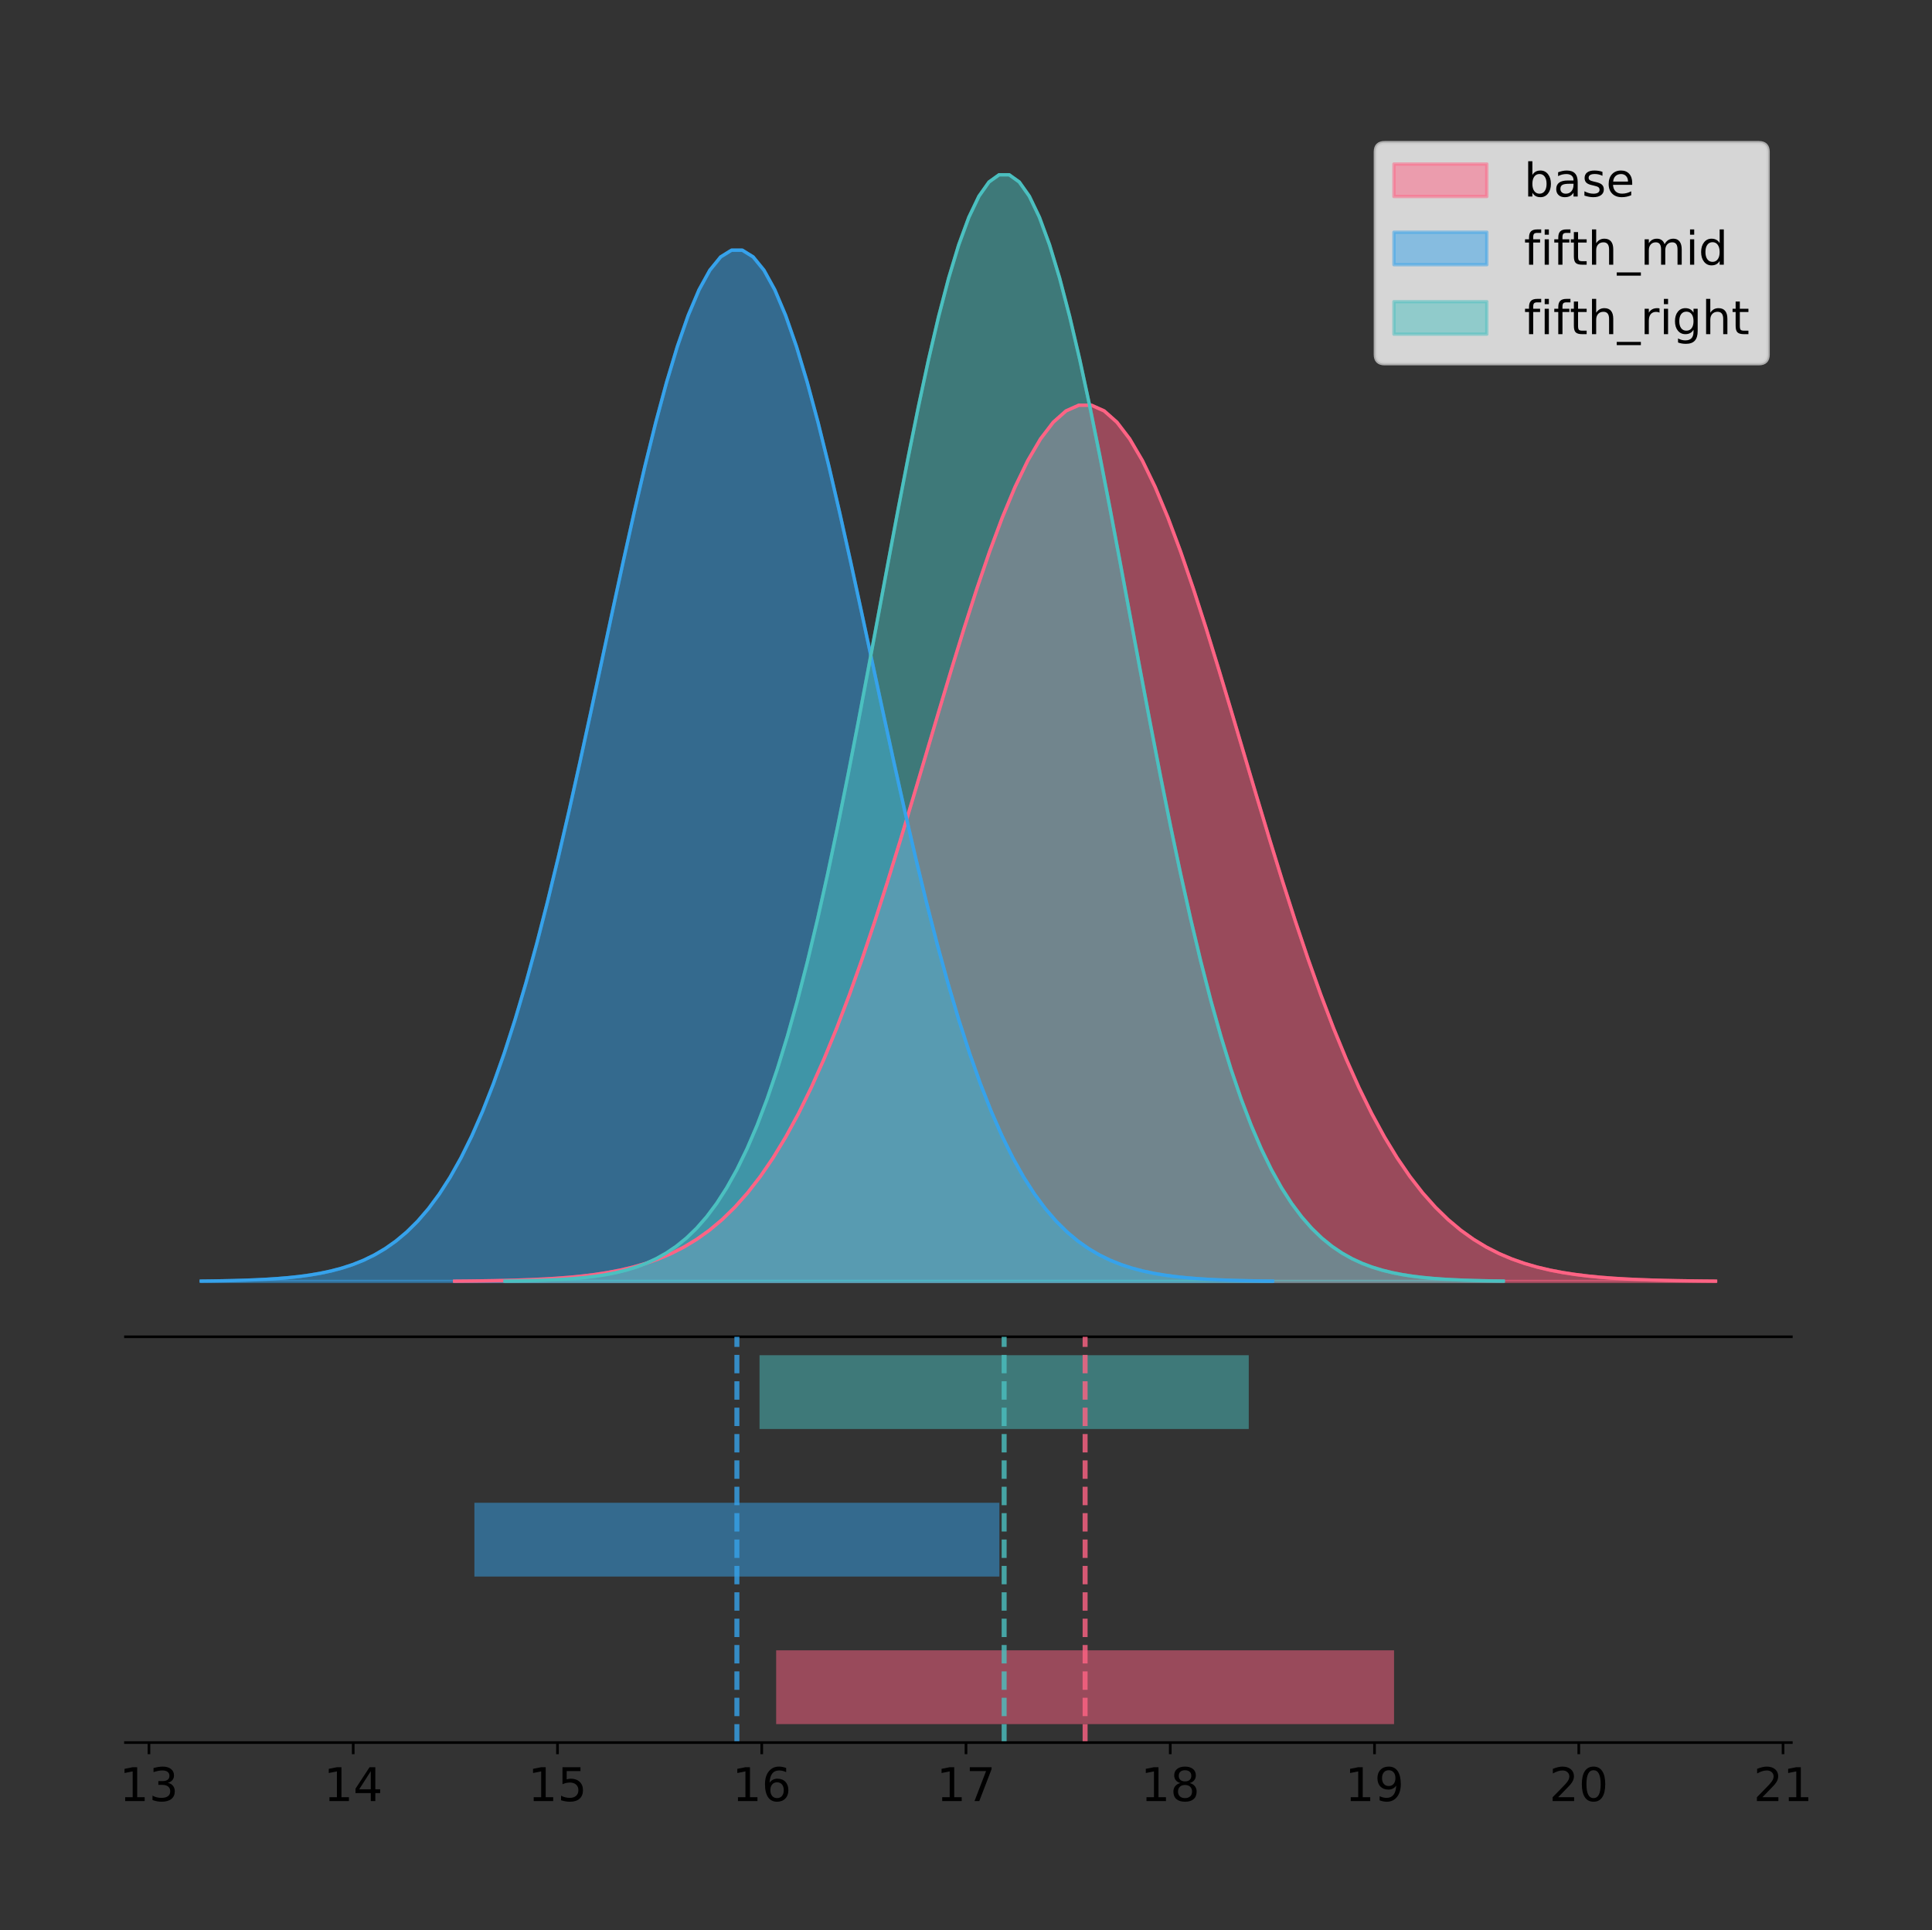 <?xml version="1.0" encoding="utf-8" standalone="no"?>
<!DOCTYPE svg PUBLIC "-//W3C//DTD SVG 1.1//EN"
  "http://www.w3.org/Graphics/SVG/1.1/DTD/svg11.dtd">
<!-- Created with matplotlib (https://matplotlib.org/) -->
<svg height="581.789pt" version="1.1" viewBox="0 0 582.438 581.789" width="582.438pt" xmlns="http://www.w3.org/2000/svg" xmlns:xlink="http://www.w3.org/1999/xlink">
 <rect x="0" y="0" width="582.438" height="581.789" fill="#333333" stroke="none"/>
 <defs>
  <style type="text/css">
*{stroke-linecap:butt;stroke-linejoin:round;}
  </style>
 </defs>
 <g id="figure_1">
  <g id="patch_1">
   <path d="M 0 581.789 
L 582.438 581.789 
L 582.438 0 
L 0 0 
z
" style="fill:none;"/>
  </g>
  <g id="axes_1">
   <g id="patch_2">
    <path d="M 37.828 402.93 
L 540.028 402.93 
L 540.028 36 
L 37.828 36 
z
" style="fill:none;"/>
   </g>
   <g id="PolyCollection_1">
    <defs>
     <path d="M 137.05 -195.538 
L 137.05 -195.627 
L 140.89 -195.66 
L 144.73 -195.705 
L 148.57 -195.765 
L 152.409 -195.845 
L 156.249 -195.949 
L 160.089 -196.086 
L 163.929 -196.264 
L 167.769 -196.493 
L 171.609 -196.786 
L 175.449 -197.159 
L 179.289 -197.629 
L 183.129 -198.218 
L 186.969 -198.95 
L 190.808 -199.855 
L 194.648 -200.963 
L 198.488 -202.312 
L 202.328 -203.941 
L 206.168 -205.893 
L 210.008 -208.217 
L 213.848 -210.96 
L 217.688 -214.176 
L 221.528 -217.915 
L 225.368 -222.229 
L 229.207 -227.168 
L 233.047 -232.777 
L 236.887 -239.096 
L 240.727 -246.154 
L 244.567 -253.974 
L 248.407 -262.563 
L 252.247 -271.913 
L 256.087 -282.002 
L 259.927 -292.787 
L 263.767 -304.204 
L 267.607 -316.172 
L 271.446 -328.586 
L 275.286 -341.322 
L 279.126 -354.238 
L 282.966 -367.174 
L 286.806 -379.956 
L 290.646 -392.4 
L 294.486 -404.316 
L 298.326 -415.513 
L 302.166 -425.801 
L 306.006 -435.002 
L 309.845 -442.949 
L 313.685 -449.497 
L 317.525 -454.521 
L 321.365 -457.925 
L 325.205 -459.644 
L 329.045 -459.644 
L 332.885 -457.925 
L 336.725 -454.521 
L 340.565 -449.497 
L 344.405 -442.949 
L 348.244 -435.002 
L 352.084 -425.801 
L 355.924 -415.513 
L 359.764 -404.316 
L 363.604 -392.4 
L 367.444 -379.956 
L 371.284 -367.174 
L 375.124 -354.238 
L 378.964 -341.322 
L 382.804 -328.586 
L 386.644 -316.172 
L 390.483 -304.204 
L 394.323 -292.787 
L 398.163 -282.002 
L 402.003 -271.913 
L 405.843 -262.563 
L 409.683 -253.974 
L 413.523 -246.154 
L 417.363 -239.096 
L 421.203 -232.777 
L 425.043 -227.168 
L 428.882 -222.229 
L 432.722 -217.915 
L 436.562 -214.176 
L 440.402 -210.96 
L 444.242 -208.217 
L 448.082 -205.893 
L 451.922 -203.941 
L 455.762 -202.312 
L 459.602 -200.963 
L 463.442 -199.855 
L 467.281 -198.95 
L 471.121 -198.218 
L 474.961 -197.629 
L 478.801 -197.159 
L 482.641 -196.786 
L 486.481 -196.493 
L 490.321 -196.264 
L 494.161 -196.086 
L 498.001 -195.949 
L 501.841 -195.845 
L 505.681 -195.765 
L 509.52 -195.705 
L 513.36 -195.66 
L 517.2 -195.627 
L 517.2 -195.538 
L 517.2 -195.538 
L 513.36 -195.538 
L 509.52 -195.538 
L 505.681 -195.538 
L 501.841 -195.538 
L 498.001 -195.538 
L 494.161 -195.538 
L 490.321 -195.538 
L 486.481 -195.538 
L 482.641 -195.538 
L 478.801 -195.538 
L 474.961 -195.538 
L 471.121 -195.538 
L 467.281 -195.538 
L 463.442 -195.538 
L 459.602 -195.538 
L 455.762 -195.538 
L 451.922 -195.538 
L 448.082 -195.538 
L 444.242 -195.538 
L 440.402 -195.538 
L 436.562 -195.538 
L 432.722 -195.538 
L 428.882 -195.538 
L 425.043 -195.538 
L 421.203 -195.538 
L 417.363 -195.538 
L 413.523 -195.538 
L 409.683 -195.538 
L 405.843 -195.538 
L 402.003 -195.538 
L 398.163 -195.538 
L 394.323 -195.538 
L 390.483 -195.538 
L 386.644 -195.538 
L 382.804 -195.538 
L 378.964 -195.538 
L 375.124 -195.538 
L 371.284 -195.538 
L 367.444 -195.538 
L 363.604 -195.538 
L 359.764 -195.538 
L 355.924 -195.538 
L 352.084 -195.538 
L 348.244 -195.538 
L 344.405 -195.538 
L 340.565 -195.538 
L 336.725 -195.538 
L 332.885 -195.538 
L 329.045 -195.538 
L 325.205 -195.538 
L 321.365 -195.538 
L 317.525 -195.538 
L 313.685 -195.538 
L 309.845 -195.538 
L 306.006 -195.538 
L 302.166 -195.538 
L 298.326 -195.538 
L 294.486 -195.538 
L 290.646 -195.538 
L 286.806 -195.538 
L 282.966 -195.538 
L 279.126 -195.538 
L 275.286 -195.538 
L 271.446 -195.538 
L 267.607 -195.538 
L 263.767 -195.538 
L 259.927 -195.538 
L 256.087 -195.538 
L 252.247 -195.538 
L 248.407 -195.538 
L 244.567 -195.538 
L 240.727 -195.538 
L 236.887 -195.538 
L 233.047 -195.538 
L 229.207 -195.538 
L 225.368 -195.538 
L 221.528 -195.538 
L 217.688 -195.538 
L 213.848 -195.538 
L 210.008 -195.538 
L 206.168 -195.538 
L 202.328 -195.538 
L 198.488 -195.538 
L 194.648 -195.538 
L 190.808 -195.538 
L 186.969 -195.538 
L 183.129 -195.538 
L 179.289 -195.538 
L 175.449 -195.538 
L 171.609 -195.538 
L 167.769 -195.538 
L 163.929 -195.538 
L 160.089 -195.538 
L 156.249 -195.538 
L 152.409 -195.538 
L 148.57 -195.538 
L 144.73 -195.538 
L 140.89 -195.538 
L 137.05 -195.538 
z
" id="mf357d941bc" style="stroke:#ff6384;stroke-opacity:0.5;"/>
    </defs>
    <g clip-path="url(#p55c7fd7aab)">
     <use style="fill:#ff6384;fill-opacity:0.5;stroke:#ff6384;stroke-opacity:0.5;" x="0" xlink:href="#mf357d941bc" y="581.789"/>
    </g>
   </g>
   <g id="PolyCollection_2">
    <defs>
     <path d="M 60.655 -195.538 
L 60.655 -195.642 
L 63.917 -195.682 
L 67.18 -195.735 
L 70.443 -195.805 
L 73.705 -195.899 
L 76.968 -196.022 
L 80.23 -196.183 
L 83.493 -196.392 
L 86.756 -196.662 
L 90.018 -197.007 
L 93.281 -197.446 
L 96.543 -197.999 
L 99.806 -198.692 
L 103.069 -199.554 
L 106.331 -200.619 
L 109.594 -201.923 
L 112.856 -203.51 
L 116.119 -205.427 
L 119.381 -207.726 
L 122.644 -210.46 
L 125.907 -213.689 
L 129.169 -217.474 
L 132.432 -221.875 
L 135.694 -226.952 
L 138.957 -232.765 
L 142.22 -239.367 
L 145.482 -246.803 
L 148.745 -255.111 
L 152.007 -264.314 
L 155.27 -274.423 
L 158.533 -285.428 
L 161.795 -297.302 
L 165.058 -309.994 
L 168.32 -323.432 
L 171.583 -337.517 
L 174.846 -352.128 
L 178.108 -367.118 
L 181.371 -382.32 
L 184.633 -397.544 
L 187.896 -412.588 
L 191.159 -427.234 
L 194.421 -441.259 
L 197.684 -454.437 
L 200.946 -466.546 
L 204.209 -477.374 
L 207.472 -486.728 
L 210.734 -494.434 
L 213.997 -500.347 
L 217.259 -504.354 
L 220.522 -506.377 
L 223.785 -506.377 
L 227.047 -504.354 
L 230.31 -500.347 
L 233.572 -494.434 
L 236.835 -486.728 
L 240.097 -477.374 
L 243.36 -466.546 
L 246.623 -454.437 
L 249.885 -441.259 
L 253.148 -427.234 
L 256.41 -412.588 
L 259.673 -397.544 
L 262.936 -382.32 
L 266.198 -367.118 
L 269.461 -352.128 
L 272.723 -337.517 
L 275.986 -323.432 
L 279.249 -309.994 
L 282.511 -297.302 
L 285.774 -285.428 
L 289.036 -274.423 
L 292.299 -264.314 
L 295.562 -255.111 
L 298.824 -246.803 
L 302.087 -239.367 
L 305.349 -232.765 
L 308.612 -226.952 
L 311.875 -221.875 
L 315.137 -217.474 
L 318.4 -213.689 
L 321.662 -210.46 
L 324.925 -207.726 
L 328.188 -205.427 
L 331.45 -203.51 
L 334.713 -201.923 
L 337.975 -200.619 
L 341.238 -199.554 
L 344.501 -198.692 
L 347.763 -197.999 
L 351.026 -197.446 
L 354.288 -197.007 
L 357.551 -196.662 
L 360.814 -196.392 
L 364.076 -196.183 
L 367.339 -196.022 
L 370.601 -195.899 
L 373.864 -195.805 
L 377.126 -195.735 
L 380.389 -195.682 
L 383.652 -195.642 
L 383.652 -195.538 
L 383.652 -195.538 
L 380.389 -195.538 
L 377.126 -195.538 
L 373.864 -195.538 
L 370.601 -195.538 
L 367.339 -195.538 
L 364.076 -195.538 
L 360.814 -195.538 
L 357.551 -195.538 
L 354.288 -195.538 
L 351.026 -195.538 
L 347.763 -195.538 
L 344.501 -195.538 
L 341.238 -195.538 
L 337.975 -195.538 
L 334.713 -195.538 
L 331.45 -195.538 
L 328.188 -195.538 
L 324.925 -195.538 
L 321.662 -195.538 
L 318.4 -195.538 
L 315.137 -195.538 
L 311.875 -195.538 
L 308.612 -195.538 
L 305.349 -195.538 
L 302.087 -195.538 
L 298.824 -195.538 
L 295.562 -195.538 
L 292.299 -195.538 
L 289.036 -195.538 
L 285.774 -195.538 
L 282.511 -195.538 
L 279.249 -195.538 
L 275.986 -195.538 
L 272.723 -195.538 
L 269.461 -195.538 
L 266.198 -195.538 
L 262.936 -195.538 
L 259.673 -195.538 
L 256.41 -195.538 
L 253.148 -195.538 
L 249.885 -195.538 
L 246.623 -195.538 
L 243.36 -195.538 
L 240.097 -195.538 
L 236.835 -195.538 
L 233.572 -195.538 
L 230.31 -195.538 
L 227.047 -195.538 
L 223.785 -195.538 
L 220.522 -195.538 
L 217.259 -195.538 
L 213.997 -195.538 
L 210.734 -195.538 
L 207.472 -195.538 
L 204.209 -195.538 
L 200.946 -195.538 
L 197.684 -195.538 
L 194.421 -195.538 
L 191.159 -195.538 
L 187.896 -195.538 
L 184.633 -195.538 
L 181.371 -195.538 
L 178.108 -195.538 
L 174.846 -195.538 
L 171.583 -195.538 
L 168.32 -195.538 
L 165.058 -195.538 
L 161.795 -195.538 
L 158.533 -195.538 
L 155.27 -195.538 
L 152.007 -195.538 
L 148.745 -195.538 
L 145.482 -195.538 
L 142.22 -195.538 
L 138.957 -195.538 
L 135.694 -195.538 
L 132.432 -195.538 
L 129.169 -195.538 
L 125.907 -195.538 
L 122.644 -195.538 
L 119.381 -195.538 
L 116.119 -195.538 
L 112.856 -195.538 
L 109.594 -195.538 
L 106.331 -195.538 
L 103.069 -195.538 
L 99.806 -195.538 
L 96.543 -195.538 
L 93.281 -195.538 
L 90.018 -195.538 
L 86.756 -195.538 
L 83.493 -195.538 
L 80.23 -195.538 
L 76.968 -195.538 
L 73.705 -195.538 
L 70.443 -195.538 
L 67.18 -195.538 
L 63.917 -195.538 
L 60.655 -195.538 
z
" id="m5b12ff6fbe" style="stroke:#36a2eb;stroke-opacity:0.5;"/>
    </defs>
    <g clip-path="url(#p55c7fd7aab)">
     <use style="fill:#36a2eb;fill-opacity:0.5;stroke:#36a2eb;stroke-opacity:0.5;" x="0" xlink:href="#m5b12ff6fbe" y="581.789"/>
    </g>
   </g>
   <g id="PolyCollection_3">
    <defs>
     <path d="M 152.223 -195.538 
L 152.223 -195.65 
L 155.264 -195.692 
L 158.304 -195.749 
L 161.344 -195.825 
L 164.384 -195.925 
L 167.425 -196.058 
L 170.465 -196.23 
L 173.505 -196.455 
L 176.545 -196.744 
L 179.586 -197.115 
L 182.626 -197.585 
L 185.666 -198.179 
L 188.706 -198.923 
L 191.747 -199.848 
L 194.787 -200.99 
L 197.827 -202.39 
L 200.867 -204.093 
L 203.908 -206.151 
L 206.948 -208.617 
L 209.988 -211.552 
L 213.028 -215.017 
L 216.069 -219.078 
L 219.109 -223.801 
L 222.149 -229.25 
L 225.189 -235.488 
L 228.23 -242.572 
L 231.27 -250.552 
L 234.31 -259.468 
L 237.35 -269.344 
L 240.391 -280.192 
L 243.431 -292.002 
L 246.471 -304.744 
L 249.511 -318.365 
L 252.552 -332.786 
L 255.592 -347.901 
L 258.632 -363.58 
L 261.672 -379.667 
L 264.713 -395.98 
L 267.753 -412.318 
L 270.793 -428.462 
L 273.833 -444.18 
L 276.873 -459.23 
L 279.914 -473.372 
L 282.954 -486.366 
L 285.994 -497.987 
L 289.034 -508.025 
L 292.075 -516.294 
L 295.115 -522.64 
L 298.155 -526.94 
L 301.195 -529.111 
L 304.236 -529.111 
L 307.276 -526.94 
L 310.316 -522.64 
L 313.356 -516.294 
L 316.397 -508.025 
L 319.437 -497.987 
L 322.477 -486.366 
L 325.517 -473.372 
L 328.558 -459.23 
L 331.598 -444.18 
L 334.638 -428.462 
L 337.678 -412.318 
L 340.719 -395.98 
L 343.759 -379.667 
L 346.799 -363.58 
L 349.839 -347.901 
L 352.88 -332.786 
L 355.92 -318.365 
L 358.96 -304.744 
L 362 -292.002 
L 365.041 -280.192 
L 368.081 -269.344 
L 371.121 -259.468 
L 374.161 -250.552 
L 377.202 -242.572 
L 380.242 -235.488 
L 383.282 -229.25 
L 386.322 -223.801 
L 389.363 -219.078 
L 392.403 -215.017 
L 395.443 -211.552 
L 398.483 -208.617 
L 401.523 -206.151 
L 404.564 -204.093 
L 407.604 -202.39 
L 410.644 -200.99 
L 413.684 -199.848 
L 416.725 -198.923 
L 419.765 -198.179 
L 422.805 -197.585 
L 425.845 -197.115 
L 428.886 -196.744 
L 431.926 -196.455 
L 434.966 -196.23 
L 438.006 -196.058 
L 441.047 -195.925 
L 444.087 -195.825 
L 447.127 -195.749 
L 450.167 -195.692 
L 453.208 -195.65 
L 453.208 -195.538 
L 453.208 -195.538 
L 450.167 -195.538 
L 447.127 -195.538 
L 444.087 -195.538 
L 441.047 -195.538 
L 438.006 -195.538 
L 434.966 -195.538 
L 431.926 -195.538 
L 428.886 -195.538 
L 425.845 -195.538 
L 422.805 -195.538 
L 419.765 -195.538 
L 416.725 -195.538 
L 413.684 -195.538 
L 410.644 -195.538 
L 407.604 -195.538 
L 404.564 -195.538 
L 401.523 -195.538 
L 398.483 -195.538 
L 395.443 -195.538 
L 392.403 -195.538 
L 389.363 -195.538 
L 386.322 -195.538 
L 383.282 -195.538 
L 380.242 -195.538 
L 377.202 -195.538 
L 374.161 -195.538 
L 371.121 -195.538 
L 368.081 -195.538 
L 365.041 -195.538 
L 362 -195.538 
L 358.96 -195.538 
L 355.92 -195.538 
L 352.88 -195.538 
L 349.839 -195.538 
L 346.799 -195.538 
L 343.759 -195.538 
L 340.719 -195.538 
L 337.678 -195.538 
L 334.638 -195.538 
L 331.598 -195.538 
L 328.558 -195.538 
L 325.517 -195.538 
L 322.477 -195.538 
L 319.437 -195.538 
L 316.397 -195.538 
L 313.356 -195.538 
L 310.316 -195.538 
L 307.276 -195.538 
L 304.236 -195.538 
L 301.195 -195.538 
L 298.155 -195.538 
L 295.115 -195.538 
L 292.075 -195.538 
L 289.034 -195.538 
L 285.994 -195.538 
L 282.954 -195.538 
L 279.914 -195.538 
L 276.873 -195.538 
L 273.833 -195.538 
L 270.793 -195.538 
L 267.753 -195.538 
L 264.713 -195.538 
L 261.672 -195.538 
L 258.632 -195.538 
L 255.592 -195.538 
L 252.552 -195.538 
L 249.511 -195.538 
L 246.471 -195.538 
L 243.431 -195.538 
L 240.391 -195.538 
L 237.35 -195.538 
L 234.31 -195.538 
L 231.27 -195.538 
L 228.23 -195.538 
L 225.189 -195.538 
L 222.149 -195.538 
L 219.109 -195.538 
L 216.069 -195.538 
L 213.028 -195.538 
L 209.988 -195.538 
L 206.948 -195.538 
L 203.908 -195.538 
L 200.867 -195.538 
L 197.827 -195.538 
L 194.787 -195.538 
L 191.747 -195.538 
L 188.706 -195.538 
L 185.666 -195.538 
L 182.626 -195.538 
L 179.586 -195.538 
L 176.545 -195.538 
L 173.505 -195.538 
L 170.465 -195.538 
L 167.425 -195.538 
L 164.384 -195.538 
L 161.344 -195.538 
L 158.304 -195.538 
L 155.264 -195.538 
L 152.223 -195.538 
z
" id="m5b131b052f" style="stroke:#4bc0c0;stroke-opacity:0.5;"/>
    </defs>
    <g clip-path="url(#p55c7fd7aab)">
     <use style="fill:#4bc0c0;fill-opacity:0.5;stroke:#4bc0c0;stroke-opacity:0.5;" x="0" xlink:href="#m5b131b052f" y="581.789"/>
    </g>
   </g>
   <g id="line2d_1">
    <path clip-path="url(#p55c7fd7aab)" d="M 137.05 386.163 
L 140.89 386.129 
L 144.73 386.084 
L 148.57 386.024 
L 152.409 385.945 
L 156.249 385.84 
L 160.089 385.703 
L 163.929 385.525 
L 167.769 385.296 
L 171.609 385.003 
L 175.449 384.63 
L 179.289 384.16 
L 183.129 383.571 
L 186.969 382.839 
L 190.808 381.935 
L 194.648 380.826 
L 198.488 379.478 
L 202.328 377.849 
L 206.168 375.896 
L 210.008 373.573 
L 213.848 370.829 
L 217.688 367.614 
L 221.528 363.874 
L 225.368 359.56 
L 229.207 354.621 
L 233.047 349.012 
L 236.887 342.694 
L 240.727 335.635 
L 244.567 327.815 
L 248.407 319.227 
L 252.247 309.876 
L 256.087 299.787 
L 259.927 289.003 
L 263.767 277.585 
L 267.607 265.618 
L 271.446 253.204 
L 275.286 240.467 
L 279.126 227.551 
L 282.966 214.616 
L 286.806 201.833 
L 290.646 189.389 
L 294.486 177.473 
L 298.326 166.277 
L 302.166 155.988 
L 306.006 146.788 
L 309.845 138.84 
L 313.685 132.293 
L 317.525 127.269 
L 321.365 123.864 
L 325.205 122.145 
L 329.045 122.145 
L 332.885 123.864 
L 336.725 127.269 
L 340.565 132.293 
L 344.405 138.84 
L 348.244 146.788 
L 352.084 155.988 
L 355.924 166.277 
L 359.764 177.473 
L 363.604 189.389 
L 367.444 201.833 
L 371.284 214.616 
L 375.124 227.551 
L 378.964 240.467 
L 382.804 253.204 
L 386.644 265.618 
L 390.483 277.585 
L 394.323 289.003 
L 398.163 299.787 
L 402.003 309.876 
L 405.843 319.227 
L 409.683 327.815 
L 413.523 335.635 
L 417.363 342.694 
L 421.203 349.012 
L 425.043 354.621 
L 428.882 359.56 
L 432.722 363.874 
L 436.562 367.614 
L 440.402 370.829 
L 444.242 373.573 
L 448.082 375.896 
L 451.922 377.849 
L 455.762 379.478 
L 459.602 380.826 
L 463.442 381.935 
L 467.281 382.839 
L 471.121 383.571 
L 474.961 384.16 
L 478.801 384.63 
L 482.641 385.003 
L 486.481 385.296 
L 490.321 385.525 
L 494.161 385.703 
L 498.001 385.84 
L 501.841 385.945 
L 505.681 386.024 
L 509.52 386.084 
L 513.36 386.129 
L 517.2 386.163 
" style="fill:none;stroke:#ff6384;stroke-linecap:square;"/>
   </g>
   <g id="line2d_2">
    <path clip-path="url(#p55c7fd7aab)" d="M 60.655 386.147 
L 63.917 386.108 
L 67.18 386.055 
L 70.443 385.984 
L 73.705 385.89 
L 76.968 385.767 
L 80.23 385.606 
L 83.493 385.397 
L 86.756 385.127 
L 90.018 384.782 
L 93.281 384.344 
L 96.543 383.79 
L 99.806 383.097 
L 103.069 382.235 
L 106.331 381.171 
L 109.594 379.866 
L 112.856 378.279 
L 116.119 376.362 
L 119.381 374.064 
L 122.644 371.329 
L 125.907 368.1 
L 129.169 364.316 
L 132.432 359.915 
L 135.694 354.837 
L 138.957 349.024 
L 142.22 342.423 
L 145.482 334.986 
L 148.745 326.679 
L 152.007 317.475 
L 155.27 307.367 
L 158.533 296.361 
L 161.795 284.488 
L 165.058 271.795 
L 168.32 258.357 
L 171.583 244.272 
L 174.846 229.661 
L 178.108 214.671 
L 181.371 199.47 
L 184.633 184.245 
L 187.896 169.201 
L 191.159 154.555 
L 194.421 140.53 
L 197.684 127.353 
L 200.946 115.244 
L 204.209 104.415 
L 207.472 95.061 
L 210.734 87.355 
L 213.997 81.442 
L 217.259 77.435 
L 220.522 75.412 
L 223.785 75.412 
L 227.047 77.435 
L 230.31 81.442 
L 233.572 87.355 
L 236.835 95.061 
L 240.097 104.415 
L 243.36 115.244 
L 246.623 127.353 
L 249.885 140.53 
L 253.148 154.555 
L 256.41 169.201 
L 259.673 184.245 
L 262.936 199.47 
L 266.198 214.671 
L 269.461 229.661 
L 272.723 244.272 
L 275.986 258.357 
L 279.249 271.795 
L 282.511 284.488 
L 285.774 296.361 
L 289.036 307.367 
L 292.299 317.475 
L 295.562 326.679 
L 298.824 334.986 
L 302.087 342.423 
L 305.349 349.024 
L 308.612 354.837 
L 311.875 359.915 
L 315.137 364.316 
L 318.4 368.1 
L 321.662 371.329 
L 324.925 374.064 
L 328.188 376.362 
L 331.45 378.279 
L 334.713 379.866 
L 337.975 381.171 
L 341.238 382.235 
L 344.501 383.097 
L 347.763 383.79 
L 351.026 384.344 
L 354.288 384.782 
L 357.551 385.127 
L 360.814 385.397 
L 364.076 385.606 
L 367.339 385.767 
L 370.601 385.89 
L 373.864 385.984 
L 377.126 386.055 
L 380.389 386.108 
L 383.652 386.147 
" style="fill:none;stroke:#36a2eb;stroke-linecap:square;"/>
   </g>
   <g id="line2d_3">
    <path clip-path="url(#p55c7fd7aab)" d="M 152.223 386.139 
L 155.264 386.097 
L 158.304 386.04 
L 161.344 385.965 
L 164.384 385.864 
L 167.425 385.732 
L 170.465 385.559 
L 173.505 385.334 
L 176.545 385.045 
L 179.586 384.675 
L 182.626 384.204 
L 185.666 383.61 
L 188.706 382.867 
L 191.747 381.941 
L 194.787 380.799 
L 197.827 379.399 
L 200.867 377.696 
L 203.908 375.639 
L 206.948 373.172 
L 209.988 370.238 
L 213.028 366.772 
L 216.069 362.711 
L 219.109 357.989 
L 222.149 352.539 
L 225.189 346.301 
L 228.23 339.217 
L 231.27 331.237 
L 234.31 322.322 
L 237.35 312.445 
L 240.391 301.597 
L 243.431 289.787 
L 246.471 277.045 
L 249.511 263.424 
L 252.552 249.004 
L 255.592 233.888 
L 258.632 218.209 
L 261.672 202.123 
L 264.713 185.809 
L 267.753 169.471 
L 270.793 153.327 
L 273.833 137.61 
L 276.873 122.559 
L 279.914 108.418 
L 282.954 95.423 
L 285.994 83.803 
L 289.034 73.765 
L 292.075 65.495 
L 295.115 59.15 
L 298.155 54.85 
L 301.195 52.679 
L 304.236 52.679 
L 307.276 54.85 
L 310.316 59.15 
L 313.356 65.495 
L 316.397 73.765 
L 319.437 83.803 
L 322.477 95.423 
L 325.517 108.418 
L 328.558 122.559 
L 331.598 137.61 
L 334.638 153.327 
L 337.678 169.471 
L 340.719 185.809 
L 343.759 202.123 
L 346.799 218.209 
L 349.839 233.888 
L 352.88 249.004 
L 355.92 263.424 
L 358.96 277.045 
L 362 289.787 
L 365.041 301.597 
L 368.081 312.445 
L 371.121 322.322 
L 374.161 331.237 
L 377.202 339.217 
L 380.242 346.301 
L 383.282 352.539 
L 386.322 357.989 
L 389.363 362.711 
L 392.403 366.772 
L 395.443 370.238 
L 398.483 373.172 
L 401.523 375.639 
L 404.564 377.696 
L 407.604 379.399 
L 410.644 380.799 
L 413.684 381.941 
L 416.725 382.867 
L 419.765 383.61 
L 422.805 384.204 
L 425.845 384.675 
L 428.886 385.045 
L 431.926 385.334 
L 434.966 385.559 
L 438.006 385.732 
L 441.047 385.864 
L 444.087 385.965 
L 447.127 386.04 
L 450.167 386.097 
L 453.208 386.139 
" style="fill:none;stroke:#4bc0c0;stroke-linecap:square;"/>
   </g>
   <g id="patch_3">
    <path d="M 37.828 402.93 
L 540.028 402.93 
" style="fill:none;stroke:#000000;stroke-linecap:square;stroke-linejoin:miter;stroke-width:0.8;"/>
   </g>
   <g id="legend_1">
    <g id="patch_4">
     <path d="M 417.429 109.627 
L 530.228 109.627 
Q 533.028 109.627 533.028 106.827 
L 533.028 45.8 
Q 533.028 43 530.228 43 
L 417.429 43 
Q 414.629 43 414.629 45.8 
L 414.629 106.827 
Q 414.629 109.627 417.429 109.627 
z
" style="fill:#ffffff;opacity:0.8;stroke:#cccccc;stroke-linejoin:miter;"/>
    </g>
    <g id="patch_5">
     <path d="M 420.229 59.238 
L 448.229 59.238 
L 448.229 49.438 
L 420.229 49.438 
z
" style="fill:#ff6384;opacity:0.5;stroke:#ff6384;stroke-linejoin:miter;"/>
    </g>
    <g id="text_1">
     <!-- base -->
     <defs>
      <path d="M 48.688 27.297 
Q 48.688 37.203 44.609 42.844 
Q 40.531 48.484 33.406 48.484 
Q 26.266 48.484 22.188 42.844 
Q 18.109 37.203 18.109 27.297 
Q 18.109 17.391 22.188 11.75 
Q 26.266 6.109 33.406 6.109 
Q 40.531 6.109 44.609 11.75 
Q 48.688 17.391 48.688 27.297 
z
M 18.109 46.391 
Q 20.953 51.266 25.266 53.625 
Q 29.594 56 35.594 56 
Q 45.562 56 51.781 48.094 
Q 58.016 40.188 58.016 27.297 
Q 58.016 14.406 51.781 6.484 
Q 45.562 -1.422 35.594 -1.422 
Q 29.594 -1.422 25.266 0.953 
Q 20.953 3.328 18.109 8.203 
L 18.109 0 
L 9.078 0 
L 9.078 75.984 
L 18.109 75.984 
z
" id="DejaVuSans-98"/>
      <path d="M 34.281 27.484 
Q 23.391 27.484 19.188 25 
Q 14.984 22.516 14.984 16.5 
Q 14.984 11.719 18.141 8.906 
Q 21.297 6.109 26.703 6.109 
Q 34.188 6.109 38.703 11.406 
Q 43.219 16.703 43.219 25.484 
L 43.219 27.484 
z
M 52.203 31.203 
L 52.203 0 
L 43.219 0 
L 43.219 8.297 
Q 40.141 3.328 35.547 0.953 
Q 30.953 -1.422 24.312 -1.422 
Q 15.922 -1.422 10.953 3.297 
Q 6 8.016 6 15.922 
Q 6 25.141 12.172 29.828 
Q 18.359 34.516 30.609 34.516 
L 43.219 34.516 
L 43.219 35.406 
Q 43.219 41.609 39.141 45 
Q 35.062 48.391 27.688 48.391 
Q 23 48.391 18.547 47.266 
Q 14.109 46.141 10.016 43.891 
L 10.016 52.203 
Q 14.938 54.109 19.578 55.047 
Q 24.219 56 28.609 56 
Q 40.484 56 46.344 49.844 
Q 52.203 43.703 52.203 31.203 
z
" id="DejaVuSans-97"/>
      <path d="M 44.281 53.078 
L 44.281 44.578 
Q 40.484 46.531 36.375 47.5 
Q 32.281 48.484 27.875 48.484 
Q 21.188 48.484 17.844 46.438 
Q 14.5 44.391 14.5 40.281 
Q 14.5 37.156 16.891 35.375 
Q 19.281 33.594 26.516 31.984 
L 29.594 31.297 
Q 39.156 29.25 43.188 25.516 
Q 47.219 21.781 47.219 15.094 
Q 47.219 7.469 41.188 3.016 
Q 35.156 -1.422 24.609 -1.422 
Q 20.219 -1.422 15.453 -0.562 
Q 10.688 0.297 5.422 2 
L 5.422 11.281 
Q 10.406 8.688 15.234 7.391 
Q 20.062 6.109 24.812 6.109 
Q 31.156 6.109 34.562 8.281 
Q 37.984 10.453 37.984 14.406 
Q 37.984 18.062 35.516 20.016 
Q 33.062 21.969 24.703 23.781 
L 21.578 24.516 
Q 13.234 26.266 9.516 29.906 
Q 5.812 33.547 5.812 39.891 
Q 5.812 47.609 11.281 51.797 
Q 16.75 56 26.812 56 
Q 31.781 56 36.172 55.266 
Q 40.578 54.547 44.281 53.078 
z
" id="DejaVuSans-115"/>
      <path d="M 56.203 29.594 
L 56.203 25.203 
L 14.891 25.203 
Q 15.484 15.922 20.484 11.062 
Q 25.484 6.203 34.422 6.203 
Q 39.594 6.203 44.453 7.469 
Q 49.312 8.734 54.109 11.281 
L 54.109 2.781 
Q 49.266 0.734 44.188 -0.344 
Q 39.109 -1.422 33.891 -1.422 
Q 20.797 -1.422 13.156 6.188 
Q 5.516 13.812 5.516 26.812 
Q 5.516 40.234 12.766 48.109 
Q 20.016 56 32.328 56 
Q 43.359 56 49.781 48.891 
Q 56.203 41.797 56.203 29.594 
z
M 47.219 32.234 
Q 47.125 39.594 43.094 43.984 
Q 39.062 48.391 32.422 48.391 
Q 24.906 48.391 20.391 44.141 
Q 15.875 39.891 15.188 32.172 
z
" id="DejaVuSans-101"/>
     </defs>
     <g transform="translate(459.429 59.238)scale(0.14 -0.14)">
      <use xlink:href="#DejaVuSans-98"/>
      <use x="63.477" xlink:href="#DejaVuSans-97"/>
      <use x="124.756" xlink:href="#DejaVuSans-115"/>
      <use x="176.855" xlink:href="#DejaVuSans-101"/>
     </g>
    </g>
    <g id="patch_6">
     <path d="M 420.229 79.787 
L 448.229 79.787 
L 448.229 69.987 
L 420.229 69.987 
z
" style="fill:#36a2eb;opacity:0.5;stroke:#36a2eb;stroke-linejoin:miter;"/>
    </g>
    <g id="text_2">
     <!-- fifth_mid -->
     <defs>
      <path d="M 37.109 75.984 
L 37.109 68.5 
L 28.516 68.5 
Q 23.688 68.5 21.797 66.547 
Q 19.922 64.594 19.922 59.516 
L 19.922 54.688 
L 34.719 54.688 
L 34.719 47.703 
L 19.922 47.703 
L 19.922 0 
L 10.891 0 
L 10.891 47.703 
L 2.297 47.703 
L 2.297 54.688 
L 10.891 54.688 
L 10.891 58.5 
Q 10.891 67.625 15.141 71.797 
Q 19.391 75.984 28.609 75.984 
z
" id="DejaVuSans-102"/>
      <path d="M 9.422 54.688 
L 18.406 54.688 
L 18.406 0 
L 9.422 0 
z
M 9.422 75.984 
L 18.406 75.984 
L 18.406 64.594 
L 9.422 64.594 
z
" id="DejaVuSans-105"/>
      <path d="M 18.312 70.219 
L 18.312 54.688 
L 36.812 54.688 
L 36.812 47.703 
L 18.312 47.703 
L 18.312 18.016 
Q 18.312 11.328 20.141 9.422 
Q 21.969 7.516 27.594 7.516 
L 36.812 7.516 
L 36.812 0 
L 27.594 0 
Q 17.188 0 13.234 3.875 
Q 9.281 7.766 9.281 18.016 
L 9.281 47.703 
L 2.688 47.703 
L 2.688 54.688 
L 9.281 54.688 
L 9.281 70.219 
z
" id="DejaVuSans-116"/>
      <path d="M 54.891 33.016 
L 54.891 0 
L 45.906 0 
L 45.906 32.719 
Q 45.906 40.484 42.875 44.328 
Q 39.844 48.188 33.797 48.188 
Q 26.516 48.188 22.312 43.547 
Q 18.109 38.922 18.109 30.906 
L 18.109 0 
L 9.078 0 
L 9.078 75.984 
L 18.109 75.984 
L 18.109 46.188 
Q 21.344 51.125 25.703 53.562 
Q 30.078 56 35.797 56 
Q 45.219 56 50.047 50.172 
Q 54.891 44.344 54.891 33.016 
z
" id="DejaVuSans-104"/>
      <path d="M 50.984 -16.609 
L 50.984 -23.578 
L -0.984 -23.578 
L -0.984 -16.609 
z
" id="DejaVuSans-95"/>
      <path d="M 52 44.188 
Q 55.375 50.25 60.062 53.125 
Q 64.75 56 71.094 56 
Q 79.641 56 84.281 50.016 
Q 88.922 44.047 88.922 33.016 
L 88.922 0 
L 79.891 0 
L 79.891 32.719 
Q 79.891 40.578 77.094 44.375 
Q 74.312 48.188 68.609 48.188 
Q 61.625 48.188 57.562 43.547 
Q 53.516 38.922 53.516 30.906 
L 53.516 0 
L 44.484 0 
L 44.484 32.719 
Q 44.484 40.625 41.703 44.406 
Q 38.922 48.188 33.109 48.188 
Q 26.219 48.188 22.156 43.531 
Q 18.109 38.875 18.109 30.906 
L 18.109 0 
L 9.078 0 
L 9.078 54.688 
L 18.109 54.688 
L 18.109 46.188 
Q 21.188 51.219 25.484 53.609 
Q 29.781 56 35.688 56 
Q 41.656 56 45.828 52.969 
Q 50 49.953 52 44.188 
z
" id="DejaVuSans-109"/>
      <path d="M 45.406 46.391 
L 45.406 75.984 
L 54.391 75.984 
L 54.391 0 
L 45.406 0 
L 45.406 8.203 
Q 42.578 3.328 38.25 0.953 
Q 33.938 -1.422 27.875 -1.422 
Q 17.969 -1.422 11.734 6.484 
Q 5.516 14.406 5.516 27.297 
Q 5.516 40.188 11.734 48.094 
Q 17.969 56 27.875 56 
Q 33.938 56 38.25 53.625 
Q 42.578 51.266 45.406 46.391 
z
M 14.797 27.297 
Q 14.797 17.391 18.875 11.75 
Q 22.953 6.109 30.078 6.109 
Q 37.203 6.109 41.297 11.75 
Q 45.406 17.391 45.406 27.297 
Q 45.406 37.203 41.297 42.844 
Q 37.203 48.484 30.078 48.484 
Q 22.953 48.484 18.875 42.844 
Q 14.797 37.203 14.797 27.297 
z
" id="DejaVuSans-100"/>
     </defs>
     <g transform="translate(459.429 79.787)scale(0.14 -0.14)">
      <use xlink:href="#DejaVuSans-102"/>
      <use x="35.205" xlink:href="#DejaVuSans-105"/>
      <use x="62.988" xlink:href="#DejaVuSans-102"/>
      <use x="98.178" xlink:href="#DejaVuSans-116"/>
      <use x="137.387" xlink:href="#DejaVuSans-104"/>
      <use x="200.766" xlink:href="#DejaVuSans-95"/>
      <use x="250.766" xlink:href="#DejaVuSans-109"/>
      <use x="348.178" xlink:href="#DejaVuSans-105"/>
      <use x="375.961" xlink:href="#DejaVuSans-100"/>
     </g>
    </g>
    <g id="patch_7">
     <path d="M 420.229 100.726 
L 448.229 100.726 
L 448.229 90.926 
L 420.229 90.926 
z
" style="fill:#4bc0c0;opacity:0.5;stroke:#4bc0c0;stroke-linejoin:miter;"/>
    </g>
    <g id="text_3">
     <!-- fifth_right -->
     <defs>
      <path d="M 41.109 46.297 
Q 39.594 47.172 37.812 47.578 
Q 36.031 48 33.891 48 
Q 26.266 48 22.188 43.047 
Q 18.109 38.094 18.109 28.812 
L 18.109 0 
L 9.078 0 
L 9.078 54.688 
L 18.109 54.688 
L 18.109 46.188 
Q 20.953 51.172 25.484 53.578 
Q 30.031 56 36.531 56 
Q 37.453 56 38.578 55.875 
Q 39.703 55.766 41.062 55.516 
z
" id="DejaVuSans-114"/>
      <path d="M 45.406 27.984 
Q 45.406 37.75 41.375 43.109 
Q 37.359 48.484 30.078 48.484 
Q 22.859 48.484 18.828 43.109 
Q 14.797 37.75 14.797 27.984 
Q 14.797 18.266 18.828 12.891 
Q 22.859 7.516 30.078 7.516 
Q 37.359 7.516 41.375 12.891 
Q 45.406 18.266 45.406 27.984 
z
M 54.391 6.781 
Q 54.391 -7.172 48.188 -13.984 
Q 42 -20.797 29.203 -20.797 
Q 24.469 -20.797 20.266 -20.094 
Q 16.062 -19.391 12.109 -17.922 
L 12.109 -9.188 
Q 16.062 -11.328 19.922 -12.344 
Q 23.781 -13.375 27.781 -13.375 
Q 36.625 -13.375 41.016 -8.766 
Q 45.406 -4.156 45.406 5.172 
L 45.406 9.625 
Q 42.625 4.781 38.281 2.391 
Q 33.938 0 27.875 0 
Q 17.828 0 11.672 7.656 
Q 5.516 15.328 5.516 27.984 
Q 5.516 40.672 11.672 48.328 
Q 17.828 56 27.875 56 
Q 33.938 56 38.281 53.609 
Q 42.625 51.219 45.406 46.391 
L 45.406 54.688 
L 54.391 54.688 
z
" id="DejaVuSans-103"/>
     </defs>
     <g transform="translate(459.429 100.726)scale(0.14 -0.14)">
      <use xlink:href="#DejaVuSans-102"/>
      <use x="35.205" xlink:href="#DejaVuSans-105"/>
      <use x="62.988" xlink:href="#DejaVuSans-102"/>
      <use x="98.178" xlink:href="#DejaVuSans-116"/>
      <use x="137.387" xlink:href="#DejaVuSans-104"/>
      <use x="200.766" xlink:href="#DejaVuSans-95"/>
      <use x="250.766" xlink:href="#DejaVuSans-114"/>
      <use x="291.879" xlink:href="#DejaVuSans-105"/>
      <use x="319.662" xlink:href="#DejaVuSans-103"/>
      <use x="383.139" xlink:href="#DejaVuSans-104"/>
      <use x="446.518" xlink:href="#DejaVuSans-116"/>
     </g>
    </g>
   </g>
  </g>
  <g id="axes_2">
   <g id="patch_8">
    <path d="M 37.828 525.24 
L 540.028 525.24 
L 540.028 402.93 
L 37.828 402.93 
z
" style="fill:none;"/>
   </g>
   <g id="patch_9">
    <path clip-path="url(#pbfd4161f2b)" d="M 233.988 519.68 
L 420.262 519.68 
L 420.262 497.442 
L 233.988 497.442 
z
" style="fill:#ff6384;opacity:0.5;"/>
   </g>
   <g id="patch_10">
    <path clip-path="url(#pbfd4161f2b)" d="M 143.019 475.204 
L 301.287 475.204 
L 301.287 452.966 
L 143.019 452.966 
z
" style="fill:#36a2eb;opacity:0.5;"/>
   </g>
   <g id="patch_11">
    <path clip-path="url(#pbfd4161f2b)" d="M 228.974 430.728 
L 376.457 430.728 
L 376.457 408.49 
L 228.974 408.49 
z
" style="fill:#4bc0c0;opacity:0.5;"/>
   </g>
   <g id="matplotlib.axis_1">
    <g id="xtick_1">
     <g id="line2d_4">
      <defs>
       <path d="M 0 0 
L 0 3.5 
" id="m11905d2116" style="stroke:#000000;stroke-width:0.8;"/>
      </defs>
      <g>
       <use style="stroke:#000000;stroke-width:0.8;" x="44.907" xlink:href="#m11905d2116" y="525.24"/>
      </g>
     </g>
     <g id="text_4">
      <!-- 13 -->
      <defs>
       <path d="M 12.406 8.297 
L 28.516 8.297 
L 28.516 63.922 
L 10.984 60.406 
L 10.984 69.391 
L 28.422 72.906 
L 38.281 72.906 
L 38.281 8.297 
L 54.391 8.297 
L 54.391 0 
L 12.406 0 
z
" id="DejaVuSans-49"/>
       <path d="M 40.578 39.312 
Q 47.656 37.797 51.625 33 
Q 55.609 28.219 55.609 21.188 
Q 55.609 10.406 48.188 4.484 
Q 40.766 -1.422 27.094 -1.422 
Q 22.516 -1.422 17.656 -0.516 
Q 12.797 0.391 7.625 2.203 
L 7.625 11.719 
Q 11.719 9.328 16.594 8.109 
Q 21.484 6.891 26.812 6.891 
Q 36.078 6.891 40.938 10.547 
Q 45.797 14.203 45.797 21.188 
Q 45.797 27.641 41.281 31.266 
Q 36.766 34.906 28.719 34.906 
L 20.219 34.906 
L 20.219 43.016 
L 29.109 43.016 
Q 36.375 43.016 40.234 45.922 
Q 44.094 48.828 44.094 54.297 
Q 44.094 59.906 40.109 62.906 
Q 36.141 65.922 28.719 65.922 
Q 24.656 65.922 20.016 65.031 
Q 15.375 64.156 9.812 62.312 
L 9.812 71.094 
Q 15.438 72.656 20.344 73.438 
Q 25.25 74.219 29.594 74.219 
Q 40.828 74.219 47.359 69.109 
Q 53.906 64.016 53.906 55.328 
Q 53.906 49.266 50.438 45.094 
Q 46.969 40.922 40.578 39.312 
z
" id="DejaVuSans-51"/>
      </defs>
      <g transform="translate(36 542.878)scale(0.14 -0.14)">
       <use xlink:href="#DejaVuSans-49"/>
       <use x="63.623" xlink:href="#DejaVuSans-51"/>
      </g>
     </g>
    </g>
    <g id="xtick_2">
     <g id="line2d_5">
      <g>
       <use style="stroke:#000000;stroke-width:0.8;" x="106.485" xlink:href="#m11905d2116" y="525.24"/>
      </g>
     </g>
     <g id="text_5">
      <!-- 14 -->
      <defs>
       <path d="M 37.797 64.312 
L 12.891 25.391 
L 37.797 25.391 
z
M 35.203 72.906 
L 47.609 72.906 
L 47.609 25.391 
L 58.016 25.391 
L 58.016 17.188 
L 47.609 17.188 
L 47.609 0 
L 37.797 0 
L 37.797 17.188 
L 4.891 17.188 
L 4.891 26.703 
z
" id="DejaVuSans-52"/>
      </defs>
      <g transform="translate(97.578 542.878)scale(0.14 -0.14)">
       <use xlink:href="#DejaVuSans-49"/>
       <use x="63.623" xlink:href="#DejaVuSans-52"/>
      </g>
     </g>
    </g>
    <g id="xtick_3">
     <g id="line2d_6">
      <g>
       <use style="stroke:#000000;stroke-width:0.8;" x="168.063" xlink:href="#m11905d2116" y="525.24"/>
      </g>
     </g>
     <g id="text_6">
      <!-- 15 -->
      <defs>
       <path d="M 10.797 72.906 
L 49.516 72.906 
L 49.516 64.594 
L 19.828 64.594 
L 19.828 46.734 
Q 21.969 47.469 24.109 47.828 
Q 26.266 48.188 28.422 48.188 
Q 40.625 48.188 47.75 41.5 
Q 54.891 34.812 54.891 23.391 
Q 54.891 11.625 47.562 5.094 
Q 40.234 -1.422 26.906 -1.422 
Q 22.312 -1.422 17.547 -0.641 
Q 12.797 0.141 7.719 1.703 
L 7.719 11.625 
Q 12.109 9.234 16.797 8.062 
Q 21.484 6.891 26.703 6.891 
Q 35.156 6.891 40.078 11.328 
Q 45.016 15.766 45.016 23.391 
Q 45.016 31 40.078 35.438 
Q 35.156 39.891 26.703 39.891 
Q 22.75 39.891 18.812 39.016 
Q 14.891 38.141 10.797 36.281 
z
" id="DejaVuSans-53"/>
      </defs>
      <g transform="translate(159.156 542.878)scale(0.14 -0.14)">
       <use xlink:href="#DejaVuSans-49"/>
       <use x="63.623" xlink:href="#DejaVuSans-53"/>
      </g>
     </g>
    </g>
    <g id="xtick_4">
     <g id="line2d_7">
      <g>
       <use style="stroke:#000000;stroke-width:0.8;" x="229.641" xlink:href="#m11905d2116" y="525.24"/>
      </g>
     </g>
     <g id="text_7">
      <!-- 16 -->
      <defs>
       <path d="M 33.016 40.375 
Q 26.375 40.375 22.484 35.828 
Q 18.609 31.297 18.609 23.391 
Q 18.609 15.531 22.484 10.953 
Q 26.375 6.391 33.016 6.391 
Q 39.656 6.391 43.531 10.953 
Q 47.406 15.531 47.406 23.391 
Q 47.406 31.297 43.531 35.828 
Q 39.656 40.375 33.016 40.375 
z
M 52.594 71.297 
L 52.594 62.312 
Q 48.875 64.062 45.094 64.984 
Q 41.312 65.922 37.594 65.922 
Q 27.828 65.922 22.672 59.328 
Q 17.531 52.734 16.797 39.406 
Q 19.672 43.656 24.016 45.922 
Q 28.375 48.188 33.594 48.188 
Q 44.578 48.188 50.953 41.516 
Q 57.328 34.859 57.328 23.391 
Q 57.328 12.156 50.688 5.359 
Q 44.047 -1.422 33.016 -1.422 
Q 20.359 -1.422 13.672 8.266 
Q 6.984 17.969 6.984 36.375 
Q 6.984 53.656 15.188 63.938 
Q 23.391 74.219 37.203 74.219 
Q 40.922 74.219 44.703 73.484 
Q 48.484 72.75 52.594 71.297 
z
" id="DejaVuSans-54"/>
      </defs>
      <g transform="translate(220.734 542.878)scale(0.14 -0.14)">
       <use xlink:href="#DejaVuSans-49"/>
       <use x="63.623" xlink:href="#DejaVuSans-54"/>
      </g>
     </g>
    </g>
    <g id="xtick_5">
     <g id="line2d_8">
      <g>
       <use style="stroke:#000000;stroke-width:0.8;" x="291.219" xlink:href="#m11905d2116" y="525.24"/>
      </g>
     </g>
     <g id="text_8">
      <!-- 17 -->
      <defs>
       <path d="M 8.203 72.906 
L 55.078 72.906 
L 55.078 68.703 
L 28.609 0 
L 18.312 0 
L 43.219 64.594 
L 8.203 64.594 
z
" id="DejaVuSans-55"/>
      </defs>
      <g transform="translate(282.311 542.878)scale(0.14 -0.14)">
       <use xlink:href="#DejaVuSans-49"/>
       <use x="63.623" xlink:href="#DejaVuSans-55"/>
      </g>
     </g>
    </g>
    <g id="xtick_6">
     <g id="line2d_9">
      <g>
       <use style="stroke:#000000;stroke-width:0.8;" x="352.797" xlink:href="#m11905d2116" y="525.24"/>
      </g>
     </g>
     <g id="text_9">
      <!-- 18 -->
      <defs>
       <path d="M 31.781 34.625 
Q 24.75 34.625 20.719 30.859 
Q 16.703 27.094 16.703 20.516 
Q 16.703 13.922 20.719 10.156 
Q 24.75 6.391 31.781 6.391 
Q 38.812 6.391 42.859 10.172 
Q 46.922 13.969 46.922 20.516 
Q 46.922 27.094 42.891 30.859 
Q 38.875 34.625 31.781 34.625 
z
M 21.922 38.812 
Q 15.578 40.375 12.031 44.719 
Q 8.5 49.078 8.5 55.328 
Q 8.5 64.062 14.719 69.141 
Q 20.953 74.219 31.781 74.219 
Q 42.672 74.219 48.875 69.141 
Q 55.078 64.062 55.078 55.328 
Q 55.078 49.078 51.531 44.719 
Q 48 40.375 41.703 38.812 
Q 48.828 37.156 52.797 32.312 
Q 56.781 27.484 56.781 20.516 
Q 56.781 9.906 50.312 4.234 
Q 43.844 -1.422 31.781 -1.422 
Q 19.734 -1.422 13.25 4.234 
Q 6.781 9.906 6.781 20.516 
Q 6.781 27.484 10.781 32.312 
Q 14.797 37.156 21.922 38.812 
z
M 18.312 54.391 
Q 18.312 48.734 21.844 45.562 
Q 25.391 42.391 31.781 42.391 
Q 38.141 42.391 41.719 45.562 
Q 45.312 48.734 45.312 54.391 
Q 45.312 60.062 41.719 63.234 
Q 38.141 66.406 31.781 66.406 
Q 25.391 66.406 21.844 63.234 
Q 18.312 60.062 18.312 54.391 
z
" id="DejaVuSans-56"/>
      </defs>
      <g transform="translate(343.889 542.878)scale(0.14 -0.14)">
       <use xlink:href="#DejaVuSans-49"/>
       <use x="63.623" xlink:href="#DejaVuSans-56"/>
      </g>
     </g>
    </g>
    <g id="xtick_7">
     <g id="line2d_10">
      <g>
       <use style="stroke:#000000;stroke-width:0.8;" x="414.375" xlink:href="#m11905d2116" y="525.24"/>
      </g>
     </g>
     <g id="text_10">
      <!-- 19 -->
      <defs>
       <path d="M 10.984 1.516 
L 10.984 10.5 
Q 14.703 8.734 18.5 7.812 
Q 22.312 6.891 25.984 6.891 
Q 35.75 6.891 40.891 13.453 
Q 46.047 20.016 46.781 33.406 
Q 43.953 29.203 39.594 26.953 
Q 35.25 24.703 29.984 24.703 
Q 19.047 24.703 12.672 31.312 
Q 6.297 37.938 6.297 49.422 
Q 6.297 60.641 12.938 67.422 
Q 19.578 74.219 30.609 74.219 
Q 43.266 74.219 49.922 64.516 
Q 56.594 54.828 56.594 36.375 
Q 56.594 19.141 48.406 8.859 
Q 40.234 -1.422 26.422 -1.422 
Q 22.703 -1.422 18.891 -0.688 
Q 15.094 0.047 10.984 1.516 
z
M 30.609 32.422 
Q 37.25 32.422 41.125 36.953 
Q 45.016 41.5 45.016 49.422 
Q 45.016 57.281 41.125 61.844 
Q 37.25 66.406 30.609 66.406 
Q 23.969 66.406 20.094 61.844 
Q 16.219 57.281 16.219 49.422 
Q 16.219 41.5 20.094 36.953 
Q 23.969 32.422 30.609 32.422 
z
" id="DejaVuSans-57"/>
      </defs>
      <g transform="translate(405.467 542.878)scale(0.14 -0.14)">
       <use xlink:href="#DejaVuSans-49"/>
       <use x="63.623" xlink:href="#DejaVuSans-57"/>
      </g>
     </g>
    </g>
    <g id="xtick_8">
     <g id="line2d_11">
      <g>
       <use style="stroke:#000000;stroke-width:0.8;" x="475.953" xlink:href="#m11905d2116" y="525.24"/>
      </g>
     </g>
     <g id="text_11">
      <!-- 20 -->
      <defs>
       <path d="M 19.188 8.297 
L 53.609 8.297 
L 53.609 0 
L 7.328 0 
L 7.328 8.297 
Q 12.938 14.109 22.625 23.891 
Q 32.328 33.688 34.812 36.531 
Q 39.547 41.844 41.422 45.531 
Q 43.312 49.219 43.312 52.781 
Q 43.312 58.594 39.234 62.25 
Q 35.156 65.922 28.609 65.922 
Q 23.969 65.922 18.812 64.312 
Q 13.672 62.703 7.812 59.422 
L 7.812 69.391 
Q 13.766 71.781 18.938 73 
Q 24.125 74.219 28.422 74.219 
Q 39.75 74.219 46.484 68.547 
Q 53.219 62.891 53.219 53.422 
Q 53.219 48.922 51.531 44.891 
Q 49.859 40.875 45.406 35.406 
Q 44.188 33.984 37.641 27.219 
Q 31.109 20.453 19.188 8.297 
z
" id="DejaVuSans-50"/>
       <path d="M 31.781 66.406 
Q 24.172 66.406 20.328 58.906 
Q 16.5 51.422 16.5 36.375 
Q 16.5 21.391 20.328 13.891 
Q 24.172 6.391 31.781 6.391 
Q 39.453 6.391 43.281 13.891 
Q 47.125 21.391 47.125 36.375 
Q 47.125 51.422 43.281 58.906 
Q 39.453 66.406 31.781 66.406 
z
M 31.781 74.219 
Q 44.047 74.219 50.516 64.516 
Q 56.984 54.828 56.984 36.375 
Q 56.984 17.969 50.516 8.266 
Q 44.047 -1.422 31.781 -1.422 
Q 19.531 -1.422 13.062 8.266 
Q 6.594 17.969 6.594 36.375 
Q 6.594 54.828 13.062 64.516 
Q 19.531 74.219 31.781 74.219 
z
" id="DejaVuSans-48"/>
      </defs>
      <g transform="translate(467.045 542.878)scale(0.14 -0.14)">
       <use xlink:href="#DejaVuSans-50"/>
       <use x="63.623" xlink:href="#DejaVuSans-48"/>
      </g>
     </g>
    </g>
    <g id="xtick_9">
     <g id="line2d_12">
      <g>
       <use style="stroke:#000000;stroke-width:0.8;" x="537.53" xlink:href="#m11905d2116" y="525.24"/>
      </g>
     </g>
     <g id="text_12">
      <!-- 21 -->
      <g transform="translate(528.623 542.878)scale(0.14 -0.14)">
       <use xlink:href="#DejaVuSans-50"/>
       <use x="63.623" xlink:href="#DejaVuSans-49"/>
      </g>
     </g>
    </g>
   </g>
   <g id="line2d_13">
    <path clip-path="url(#pbfd4161f2b)" d="M 327.125 525.24 
L 327.125 402.93 
" style="fill:none;stroke:#ff6384;stroke-dasharray:5.55,2.4;stroke-dashoffset:0;stroke-opacity:0.8;stroke-width:1.5;"/>
   </g>
   <g id="line2d_14">
    <path clip-path="url(#pbfd4161f2b)" d="M 222.153 525.24 
L 222.153 402.93 
" style="fill:none;stroke:#36a2eb;stroke-dasharray:5.55,2.4;stroke-dashoffset:0;stroke-opacity:0.8;stroke-width:1.5;"/>
   </g>
   <g id="line2d_15">
    <path clip-path="url(#pbfd4161f2b)" d="M 302.716 525.24 
L 302.716 402.93 
" style="fill:none;stroke:#4bc0c0;stroke-dasharray:5.55,2.4;stroke-dashoffset:0;stroke-opacity:0.8;stroke-width:1.5;"/>
   </g>
   <g id="patch_12">
    <path d="M 37.828 525.24 
L 540.028 525.24 
" style="fill:none;stroke:#000000;stroke-linecap:square;stroke-linejoin:miter;stroke-width:0.8;"/>
   </g>
  </g>
 </g>
 <defs>
  <clipPath id="p55c7fd7aab">
   <rect height="366.93" width="502.2" x="37.828" y="36"/>
  </clipPath>
  <clipPath id="pbfd4161f2b">
   <rect height="122.31" width="502.2" x="37.828" y="402.93"/>
  </clipPath>
 </defs>
</svg>
